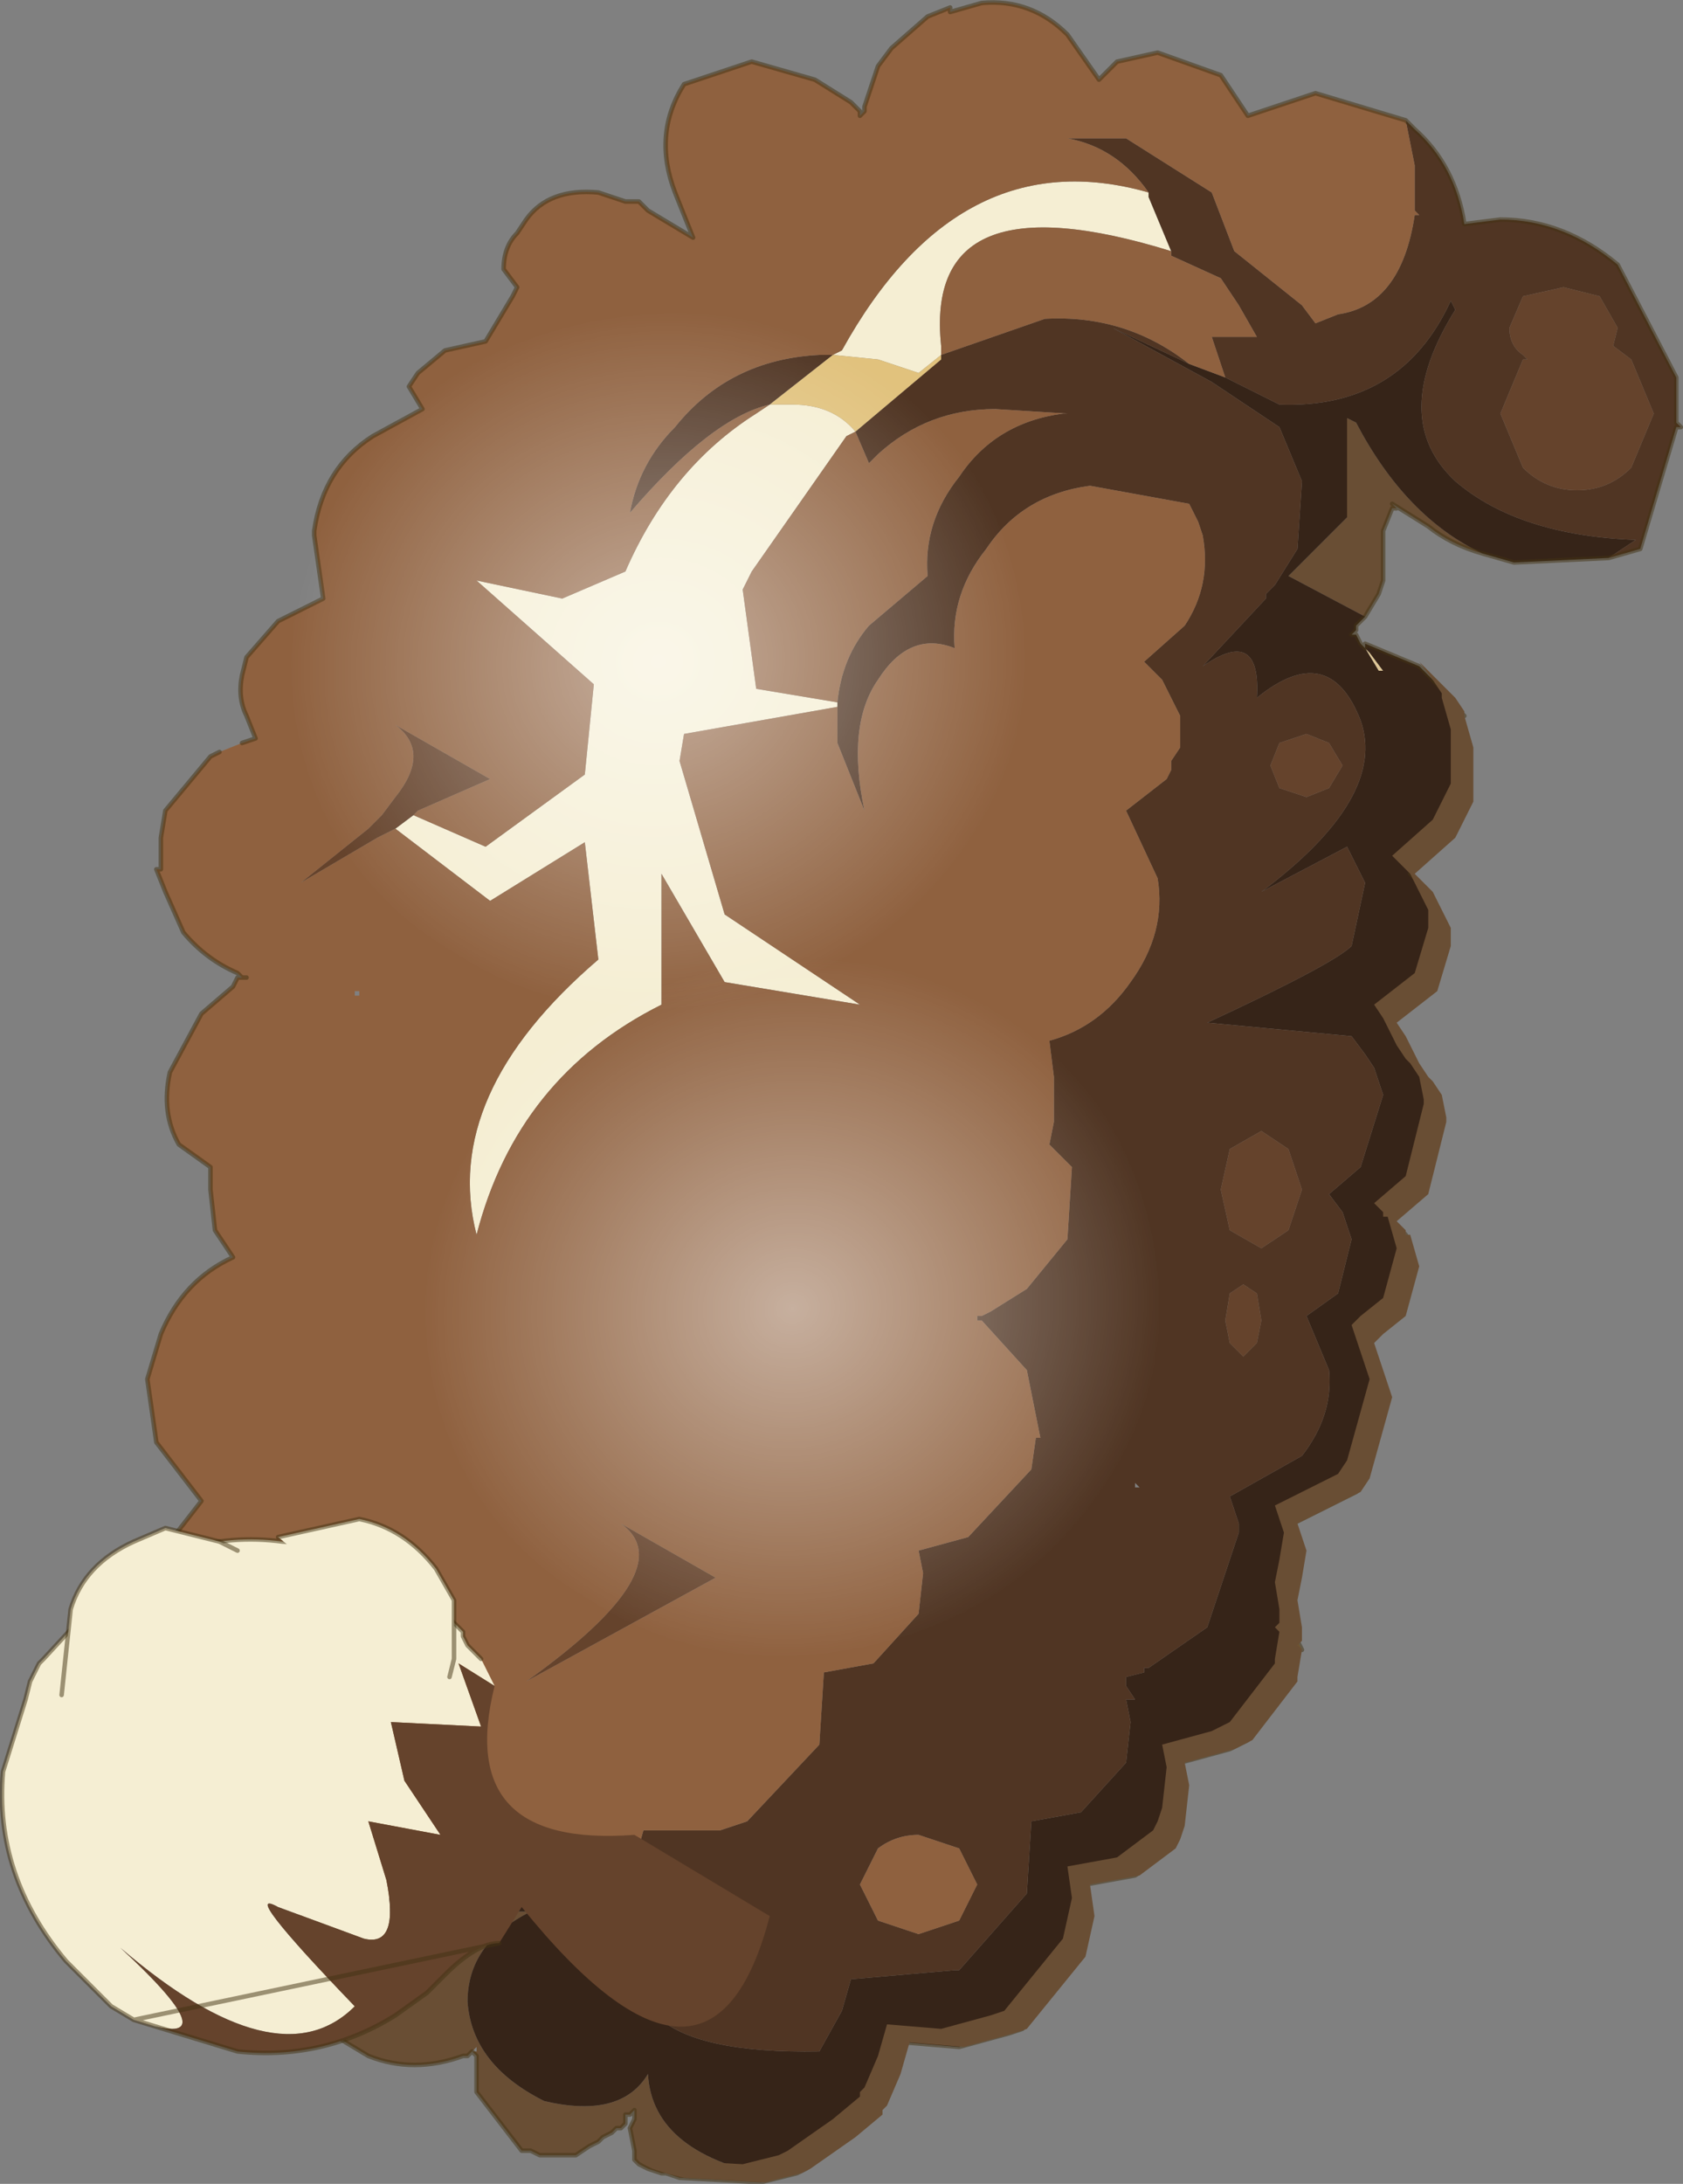 <?xml version="1.0" encoding="UTF-8"?>
<svg version="1.1" viewBox="0 0 16.922 21.95" xmlns="http://www.w3.org/2000/svg" xmlns:cc="http://creativecommons.org/ns#" xmlns:dc="http://purl.org/dc/elements/1.1/" xmlns:rdf="http://www.w3.org/1999/02/22-rdf-syntax-ns#" xmlns:xlink="http://www.w3.org/1999/xlink">
<rect x="0" y="0" width="16.922" height="21.95" fill="#808080" stroke="none"/>
<g transform="translate(-342.67 -262.95)">
<use transform="matrix(.907 0 0 .907 342.7 262.98)" width="18.6" height="24.2" xlink:href="#b"/>
<use transform="matrix(-.892 .186 .175 .841 352.19 265.44)" width="8.1" height="8.1" xlink:href="#a"/>
<use transform="matrix(-.892 .186 .175 .841 353.54 271.94)" width="8.1" height="8.1" xlink:href="#a"/>
</g>
<defs>
<g id="b" transform="translate(1.6,12.1)">
<path d="m2.95-3.1 0.8 0.35 1.1-0.8 0.1-1-1.3-1.15 0.95 0.2 0.7-0.3q0.5-1.15 1.45-1.75l0.15-0.1h0.25q0.45 0 0.7 0.3l-0.1 0.05-1.05 1.5-0.1 0.2 0.15 1.1 0.9 0.15v0.05l-1.7 0.3-0.05 0.3 0.5 1.7 1.5 1-1.5-0.25-0.7-1.2v1.45q-1.6 0.8-2.05 2.55-0.4-1.55 1.35-3.05l-0.15-1.3-1.05 0.65-1.05-0.8 0.2-0.15m8.4-6.25q-2.75-0.85-2.55 1.05v0.1l-0.25 0.2-0.45-0.15-0.5-0.05 0.1-0.05q1.3-2.35 3.4-1.75v0.05l0.25 0.6" fill="#f5eed3" fill-rule="evenodd"/>
<path d="m13.5-4.95 0.05 0.05 0.15 0.2h-0.05l-0.15-0.25" fill="#dec696" fill-rule="evenodd"/>
<path d="m14.55-4.25 0.05 0.05h-0.05v-0.05m-0.65 5.75 0.05 0.05h-0.05v-0.05m-1.15 4.55 0.05 0.1h-0.05l-0.05-0.05 0.05-0.05" fill="#9d764f" fill-rule="evenodd"/>
<path d="m14.8-6q-0.35-0.1-0.6-0.3l-0.4-0.25 0.05 0.05h-0.05l-0.1 0.25v0.55l-0.05 0.15-0.15 0.25-0.85-0.45 0.65-0.65v-1.1l0.1 0.05q0.55 1.05 1.4 1.45m-7.8 18-0.2 0.05-0.9-0.05-0.15-0.05h-0.05l-0.15-0.05-0.1-0.05-0.05-0.05v-0.1l-0.05-0.25 0.05-0.1v-0.1l-0.05 0.05h-0.05v0.1l-0.05 0.05h-0.05l-0.05 0.05-0.1 0.05-0.05 0.05-0.1 0.05-0.15 0.1h-0.4l-0.1-0.05h-0.1l-0.5-0.65v-0.4l-0.05-0.05-0.05 0.05h-0.05q-0.55 0.2-1.05 0l-0.25-0.15q-0.3-0.2-0.45-0.6v-0.05l-0.05-0.2v-0.6h2.55q-0.7 0.35-0.7 1 0.05 0.7 0.85 1.1 0.85 0.2 1.15-0.3 0.05 0.9 1.45 1.15m-3.4-1.4h0.05v-0.05l-0.05 0.05" fill="#694e34" fill-rule="evenodd"/>
<path d="m16.2-5.95-1.05 0.05-0.35-0.1q-0.85-0.4-1.4-1.45l-0.1-0.05v1.1l-0.65 0.65 0.85 0.45-0.1 0.1v0.05l-0.05 0.05h0.05l0.05 0.1 0.05 0.05v-0.05l0.6 0.25 0.35 0.35 0.1 0.15v0.05l0.1 0.35v0.6l-0.2 0.4-0.45 0.4 0.2 0.2 0.2 0.4v0.2l-0.15 0.5-0.45 0.35 0.1 0.15 0.15 0.3 0.1 0.15 0.05 0.05 0.1 0.15 0.05 0.25v0.05l-0.2 0.8-0.35 0.3 0.1 0.1v0.05h0.05l0.1 0.35-0.15 0.55-0.25 0.2-0.1 0.1 0.2 0.6-0.25 0.9-0.1 0.15-0.7 0.35 0.1 0.3-0.05 0.3-0.05 0.25 0.05 0.3v0.15l-0.05 0.05 0.05 0.05-0.05 0.3v0.05l-0.5 0.65-0.2 0.1-0.55 0.15 0.05 0.25-0.05 0.45-0.05 0.15-0.05 0.1-0.4 0.3-0.55 0.1 0.05 0.35-0.1 0.45-0.65 0.8-0.15 0.05-0.55 0.15-0.6-0.05-0.1 0.35-0.15 0.35-0.05 0.05v0.05l-0.3 0.25-0.5 0.35-0.1 0.05-0.2 0.05q-1.4-0.25-1.45-1.15-0.3 0.5-1.15 0.3-0.8-0.4-0.85-1.1 0-0.65 0.7-1h-2.55l0.05-0.15h3.95q-1 1.75 1.75 1.7l0.25-0.45 0.1-0.35 1.15-0.1h0.05l0.75-0.85 0.05-0.8 0.55-0.1 0.5-0.55 0.05-0.45-0.05-0.25h0.1l-0.1-0.15v-0.1l0.2-0.05v-0.05h0.05l0.65-0.45 0.35-1.05v-0.1l-0.1-0.3 0.8-0.45q0.35-0.45 0.3-0.95l-0.25-0.6 0.35-0.25 0.15-0.6-0.1-0.3-0.15-0.2 0.35-0.3 0.25-0.8-0.1-0.3-0.1-0.15-0.15-0.2-1.6-0.15q1.4-0.65 1.6-0.85l0.15-0.7-0.2-0.4-0.95 0.5q1.4-1.05 1.1-1.9-0.35-0.9-1.15-0.25 0.05-0.8-0.6-0.35l0.7-0.75v-0.05l0.1-0.1 0.25-0.4 0.05-0.75-0.25-0.6-0.75-0.5-1.1-0.6 0.85 0.4 0.4 0.15 0.6 0.3q1.35 0.05 1.9-1.15l0.05 0.1q-0.75 1.2 0 1.9 0.7 0.6 2 0.65l-0.3 0.2m-2.7 1 0.15 0.25h0.05l-0.15-0.2-0.05-0.05" fill="#362418" fill-rule="evenodd"/>
<path d="m13.95-10.8 0.1 0.1q0.45 0.4 0.55 1.05l0.4-0.05q0.7 0 1.3 0.5l0.65 1.25v0.5l0.05 0.05h-0.05l-0.4 1.35-0.35 0.1 0.3-0.2q-1.3-0.05-2-0.65-0.75-0.7 0-1.9l-0.05-0.1q-0.55 1.2-1.9 1.15l-0.6-0.3-0.15-0.45h0.5l-0.2-0.35-0.2-0.3-0.55-0.25v-0.05l-0.25-0.6v-0.05q-0.35-0.5-0.9-0.6h0.65l0.95 0.6 0.25 0.65 0.75 0.6 0.15 0.2 0.25-0.1q0.7-0.1 0.85-1.1h0.05l-0.05-0.05v-0.5l-0.1-0.5m-6.3 6.5v-0.05q0.05-0.5 0.35-0.85l0.65-0.55q-0.05-0.6 0.35-1.1 0.4-0.6 1.15-0.7h0.05l-0.8-0.05q-0.75 0-1.3 0.5l-0.1 0.1-0.15-0.35 0.95-0.8v-0.05l1.15-0.4q0.9-0.05 1.6 0.5l-0.85-0.4 1.1 0.6 0.75 0.5 0.25 0.6-0.05 0.75-0.25 0.4-0.1 0.1v0.05l-0.7 0.75q0.65-0.45 0.6 0.35 0.8-0.65 1.15 0.25 0.3 0.85-1.1 1.9l0.95-0.5 0.2 0.4-0.15 0.7q-0.2 0.2-1.6 0.85l1.6 0.15 0.15 0.2 0.1 0.15 0.1 0.3-0.25 0.8-0.35 0.3 0.15 0.2 0.1 0.3-0.15 0.6-0.35 0.25 0.25 0.6q0.05 0.5-0.3 0.95l-0.8 0.45 0.1 0.3v0.1l-0.35 1.05-0.65 0.45h-0.05v0.05l-0.2 0.05v0.1l0.1 0.15h-0.1l0.05 0.25-0.05 0.45-0.5 0.55-0.55 0.1-0.05 0.8-0.75 0.85h-0.05l-1.15 0.1-0.1 0.35-0.25 0.45q-2.75 0.05-1.75-1.7h-0.5l0.2-0.4 0.1-0.35h0.85l0.3-0.1 0.8-0.85 0.05-0.8 0.55-0.1 0.5-0.55 0.05-0.45-0.05-0.25 0.55-0.15 0.7-0.75 0.05-0.35h0.05l-0.15-0.75-0.5-0.55h-0.05v-0.05h0.05l0.1-0.05 0.4-0.25 0.45-0.55 0.05-0.8-0.25-0.25 0.05-0.25v-0.5l-0.05-0.4q0.55-0.15 0.9-0.65 0.4-0.55 0.3-1.15l-0.35-0.75 0.45-0.35 0.05-0.1v-0.1l0.1-0.15v-0.35l-0.2-0.4-0.2-0.2 0.45-0.4q0.3-0.45 0.2-1l-0.05-0.15-0.1-0.2-1.1-0.2q-0.75 0.1-1.15 0.7-0.4 0.5-0.35 1.1-0.5-0.2-0.85 0.35-0.35 0.5-0.15 1.45l-0.3-0.75v-0.4m-0.05-3.9-0.7 0.55q-0.65 0.15-1.55 1.2 0.1-0.55 0.5-0.95 0.6-0.75 1.6-0.8h0.15m8.1-0.75-0.45 0.1-0.15 0.35q0 0.2 0.15 0.3l0.05 0.05h-0.05l-0.25 0.6 0.25 0.6q0.25 0.25 0.6 0.25t0.6-0.25l0.25-0.6-0.25-0.6-0.2-0.15 0.05-0.2-0.2-0.35-0.4-0.1m-2.45 5.3-0.15-0.25-0.25-0.1-0.3 0.1-0.1 0.25 0.1 0.25 0.3 0.1 0.25-0.1 0.15-0.25m-0.95 5.85-0.15-0.1-0.15 0.1-0.05 0.3 0.05 0.25 0.15 0.15 0.15-0.15 0.05-0.25-0.05-0.3m0.35-1.6-0.3-0.2-0.35 0.2-0.1 0.45 0.1 0.45 0.35 0.2 0.3-0.2 0.15-0.45-0.15-0.45m-1.65 3.75-0.05-0.05v0.05h0.05m-2.9 4-0.2 0.4 0.2 0.4 0.45 0.15 0.45-0.15 0.2-0.4-0.2-0.4-0.45-0.15q-0.25 0-0.45 0.15" fill="#503523" fill-rule="evenodd"/>
<path d="m2.95-3.1-0.2 0.15-0.2 0.1-0.85 0.5 0.75-0.6 0.15-0.15 0.15-0.2q0.4-0.5 0-0.8l1.05 0.6-0.8 0.35-0.05 0.05m12.75-5.85 0.4 0.1 0.2 0.35-0.05 0.2 0.2 0.15 0.25 0.6-0.25 0.6q-0.25 0.25-0.6 0.25t-0.6-0.25l-0.25-0.6 0.25-0.6h0.05l-0.05-0.05q-0.15-0.1-0.15-0.3l0.15-0.35 0.45-0.1m-2.45 5.3-0.15 0.25-0.25 0.1-0.3-0.1-0.1-0.25 0.1-0.25 0.3-0.1 0.25 0.1 0.15 0.25m-0.6 4.25 0.15 0.45-0.15 0.45-0.3 0.2-0.35-0.2-0.1-0.45 0.1-0.45 0.35-0.2 0.3 0.2m-0.35 1.6 0.05 0.3-0.05 0.25-0.15 0.15-0.15-0.15-0.05-0.25 0.05-0.3 0.15-0.1 0.15 0.1m-7.05 2.55 1.05 0.6-2.1 1.15q1.75-1.25 1.05-1.75" fill="#65432c" fill-rule="evenodd"/>
<path d="m1.05-3.9 0.15-0.05-0.1-0.25q-0.1-0.2-0.05-0.45l0.05-0.2 0.35-0.4 0.5-0.25-0.1-0.7v-0.05q0.1-0.7 0.65-1.05l0.55-0.3-0.15-0.25 0.1-0.15 0.3-0.25 0.45-0.1 0.3-0.5 0.05-0.1-0.15-0.2q0-0.25 0.15-0.4l0.1-0.15q0.25-0.35 0.8-0.3l0.3 0.1h0.15l0.1 0.1 0.5 0.3-0.2-0.5q-0.25-0.65 0.1-1.2l0.75-0.25 0.7 0.2 0.4 0.25 0.1 0.1v0.05l0.05-0.05v-0.05l0.15-0.45 0.15-0.2 0.4-0.35 0.25-0.1v0.05l0.35-0.1q0.55-0.05 0.95 0.35l0.35 0.5 0.2-0.2 0.45-0.1 0.7 0.25 0.3 0.45 0.75-0.25 1 0.3 0.1 0.5v0.5l0.05 0.05h-0.05q-0.15 1-0.85 1.1l-0.25 0.1-0.15-0.2-0.75-0.6-0.25-0.65-0.95-0.6h-0.65q0.55 0.1 0.9 0.6-2.1-0.6-3.4 1.75l-0.1 0.05h-0.15q-1 0.05-1.6 0.8-0.4 0.4-0.5 0.95 0.9-1.05 1.55-1.2l-0.15 0.1q-0.95 0.6-1.45 1.75l-0.7 0.3-0.95-0.2 1.3 1.15-0.1 1-1.1 0.8-0.8-0.35 0.05-0.05 0.8-0.35-1.05-0.6q0.4 0.3 0 0.8l-0.15 0.2-0.15 0.15-0.75 0.6 0.85-0.5 0.2-0.1 1.05 0.8 1.05-0.65 0.15 1.3q-1.75 1.5-1.35 3.05 0.45-1.75 2.05-2.55v-1.45l0.7 1.2 1.5 0.25-1.5-1-0.5-1.7 0.05-0.3 1.7-0.3v0.4l0.3 0.75q-0.2-0.95 0.15-1.45 0.35-0.55 0.85-0.35-0.05-0.6 0.35-1.1 0.4-0.6 1.15-0.7l1.1 0.2 0.1 0.2 0.05 0.15q0.1 0.55-0.2 1l-0.45 0.4 0.2 0.2 0.2 0.4v0.35l-0.1 0.15v0.1l-0.05 0.1-0.45 0.35 0.35 0.75q0.1 0.6-0.3 1.15-0.35 0.5-0.9 0.65l0.05 0.4v0.5l-0.05 0.25 0.25 0.25-0.05 0.8-0.45 0.55-0.4 0.25-0.1 0.05h-0.05v0.05h0.05l0.5 0.55 0.15 0.75h-0.05l-0.05 0.35-0.7 0.75-0.55 0.15 0.05 0.25-0.05 0.45-0.5 0.55-0.55 0.1-0.05 0.8-0.8 0.85-0.3 0.1h-0.85l-0.1 0.35-0.2 0.4h-3.45l0.05-0.2 0.05-0.1 0.05-0.05h-0.05l-0.75-0.1-0.45-0.25v-0.05l-0.15-0.15-0.15-0.35q-0.2-0.5 0-1 0.1-0.3 0.35-0.45l-0.2-0.15-0.3-0.4q-0.15-0.35 0.05-0.7l0.35-0.45-0.5-0.65-0.1-0.7 0.15-0.5q0.25-0.6 0.8-0.85l-0.2-0.3-0.05-0.45v-0.25l-0.35-0.25q-0.2-0.35-0.1-0.8l0.35-0.65 0.35-0.3 0.05-0.1h0.1-0.05l-0.05-0.05q-0.35-0.15-0.6-0.45l-0.2-0.45-0.1-0.25h0.05v-0.35l0.05-0.3 0.5-0.6 0.1-0.05 0.25-0.1m6.6-0.45-0.9-0.15-0.15-1.1 0.1-0.2 1.05-1.5 0.1-0.05 0.15 0.35 0.1-0.1q0.55-0.5 1.3-0.5l0.8 0.05h-0.05q-0.75 0.1-1.15 0.7-0.4 0.5-0.35 1.1l-0.65 0.55q-0.3 0.35-0.35 0.85m1.15-3.85v-0.1q-0.2-1.9 2.55-1.05v0.05l0.55 0.25 0.2 0.3 0.2 0.35h-0.5l0.15 0.45-0.4-0.15q-0.7-0.55-1.6-0.5l-1.15 0.4m-6.5 7.1h0.05v-0.05h-0.05v0.05m2.95 5.85q0.7 0.5-1.05 1.75l2.1-1.15-1.05-0.6m2.85 3.6q0.2-0.15 0.45-0.15l0.45 0.15 0.2 0.4-0.2 0.4-0.45 0.15-0.45-0.15-0.2-0.4 0.2-0.4" fill="#8f613f" fill-rule="evenodd"/>
<path d="m7.85-7.35q-0.25-0.3-0.7-0.3h-0.25l0.7-0.55 0.5 0.05 0.45 0.15 0.25-0.2v0.05l-0.95 0.8" fill="#e1c27d" fill-rule="evenodd"/>
<path d="m1.05-3.9 0.15-0.05-0.1-0.25q-0.1-0.2-0.05-0.45l0.05-0.2 0.35-0.4 0.5-0.25-0.1-0.7v-0.05q0.1-0.7 0.65-1.05l0.55-0.3-0.15-0.25 0.1-0.15 0.3-0.25 0.45-0.1 0.3-0.5 0.05-0.1-0.15-0.2q0-0.25 0.15-0.4l0.1-0.15q0.25-0.35 0.8-0.3l0.3 0.1h0.15l0.1 0.1 0.5 0.3-0.2-0.5q-0.25-0.65 0.1-1.2l0.75-0.25 0.7 0.2 0.4 0.25 0.1 0.1v0.05l0.05-0.05v-0.05l0.15-0.45 0.15-0.2 0.4-0.35 0.25-0.1v0.05l0.35-0.1q0.55-0.05 0.95 0.35l0.35 0.5 0.2-0.2 0.45-0.1 0.7 0.25 0.3 0.45 0.75-0.25 1 0.3 0.1 0.1q0.45 0.4 0.55 1.05l0.4-0.05q0.7 0 1.3 0.5l0.65 1.25v0.5l0.05 0.05h-0.05l-0.4 1.35-0.35 0.1-1.05 0.05-0.35-0.1q-0.35-0.1-0.6-0.3l-0.4-0.25 0.05 0.05h-0.05l-0.1 0.25v0.55l-0.05 0.15-0.15 0.25-0.1 0.1v0.05l-0.05 0.05h0.05l0.05 0.1 0.05 0.05v-0.05l0.6 0.25 0.35 0.35 0.1 0.15 0.05 0.05h-0.05l0.1 0.35v0.6l-0.2 0.4-0.45 0.4 0.2 0.2 0.2 0.4v0.2l-0.15 0.5-0.45 0.35 0.1 0.15 0.15 0.3 0.1 0.15 0.05 0.05 0.1 0.15 0.05 0.25v0.05l-0.2 0.8-0.35 0.3 0.15 0.15 0.1 0.35-0.15 0.55-0.25 0.2-0.1 0.1 0.2 0.6-0.25 0.9-0.1 0.15-0.7 0.35 0.1 0.3-0.05 0.3-0.05 0.25 0.05 0.3v0.15l0.05 0.1h-0.05l-0.05 0.3v0.05l-0.5 0.65-0.2 0.1-0.55 0.15 0.05 0.25-0.05 0.45-0.05 0.15-0.05 0.1-0.4 0.3-0.55 0.1 0.05 0.35-0.1 0.45-0.65 0.8-0.15 0.05-0.55 0.15-0.6-0.05-0.1 0.35-0.15 0.35-0.05 0.05v0.05l-0.3 0.25-0.5 0.35-0.1 0.05-0.4 0.1-0.9-0.05-0.15-0.05h-0.05l-0.15-0.05-0.1-0.05-0.05-0.05v-0.1l-0.05-0.25 0.05-0.1v-0.1l-0.05 0.05h-0.05v0.1l-0.05 0.05h-0.05l-0.05 0.05-0.1 0.05-0.05 0.05-0.1 0.05-0.15 0.1h-0.4l-0.1-0.05h-0.1l-0.5-0.65v-0.4l-0.05-0.05-0.05 0.05h-0.05q-0.55 0.2-1.05 0l-0.25-0.15q-0.3-0.2-0.45-0.6v-0.05l-0.05-0.2v-0.6l0.05-0.15 0.05-0.2 0.05-0.1 0.05-0.05h-0.05l-0.75-0.1-0.45-0.25v-0.05l-0.15-0.15-0.15-0.35q-0.2-0.5 0-1 0.1-0.3 0.35-0.45l-0.2-0.15-0.3-0.4q-0.15-0.35 0.05-0.7l0.35-0.45-0.5-0.65-0.1-0.7 0.15-0.5q0.25-0.6 0.8-0.85l-0.2-0.3-0.05-0.45v-0.25l-0.35-0.25q-0.2-0.35-0.1-0.8l0.35-0.65 0.35-0.3 0.05-0.1h0.1-0.05l-0.05-0.05q-0.35-0.15-0.6-0.45l-0.2-0.45-0.1-0.25h0.05v-0.35l0.05-0.3 0.5-0.6 0.1-0.05" fill="none" stroke="#423213" stroke-linecap="round" stroke-linejoin="round" stroke-opacity=".502" stroke-width=".05"/>
<path d="m14.15-4.75 0.35 0.35 0.1 0.15v0.05l0.1 0.35v0.6l-0.2 0.4-0.45 0.4 0.2 0.2 0.2 0.4v0.2l-0.15 0.5-0.45 0.35 0.1 0.15 0.15 0.3 0.1 0.15 0.05 0.05 0.1 0.15 0.05 0.25v0.05l-0.2 0.8-0.35 0.3 0.1 0.1v0.05h0.05l0.1 0.35-0.15 0.55-0.25 0.2-0.1 0.1 0.2 0.6-0.25 0.9-0.1 0.15-0.7 0.35 0.1 0.3-0.05 0.3-0.05 0.25 0.05 0.3v0.15l-0.05 0.05 0.05 0.05-0.05 0.3v0.05l-0.5 0.65-0.2 0.1-0.55 0.15 0.05 0.25-0.05 0.45-0.05 0.15-0.05 0.1-0.4 0.3-0.55 0.1 0.05 0.35-0.1 0.45-0.65 0.8-0.15 0.05-0.55 0.15-0.6-0.05-0.1 0.35-0.15 0.35-0.05 0.05v0.05l-0.3 0.25-0.5 0.35-0.1 0.05-0.4 0.1-0.9-0.05-0.2-0.05-0.15-0.05-0.1-0.05-0.05-0.05v-0.05h0.05l0.2 0.05 0.9 0.05 0.4-0.1 0.1-0.05 0.5-0.35 0.3-0.25v-0.05l0.05-0.05 0.15-0.35 0.1-0.35 0.6 0.05 0.55-0.15 0.15-0.05 0.65-0.8 0.1-0.45-0.05-0.35 0.55-0.1 0.4-0.3 0.05-0.1 0.05-0.15 0.05-0.45-0.05-0.25 0.55-0.15 0.2-0.1 0.5-0.65v-0.05l0.05-0.3-0.05-0.05 0.05-0.05v-0.15l-0.05-0.3 0.05-0.25 0.05-0.3-0.1-0.3 0.7-0.35 0.1-0.15 0.25-0.9-0.2-0.6 0.1-0.1 0.25-0.2 0.15-0.55-0.1-0.35h-0.05v-0.05l-0.1-0.1 0.35-0.3 0.2-0.8v-0.05l-0.05-0.25-0.1-0.15-0.05-0.05-0.1-0.15-0.15-0.3-0.1-0.15 0.45-0.35 0.15-0.5v-0.2l-0.2-0.4-0.2-0.2 0.45-0.4 0.2-0.4v-0.6l-0.1-0.35v-0.05l-0.1-0.15-0.15-0.2 0.05 0.05" fill="#694e34" fill-rule="evenodd"/>
<path d="m-0.15 10.25-0.25-0.15-0.5-0.5q-0.8-0.95-0.7-2.1l0.25-0.8 0.05-0.2 0.1-0.2 0.05-0.05 0.6-0.65q0.9-0.8 2.05-0.65 1 0.05 1.7 0.7l0.3 0.3v0.05l0.05 0.1 0.15 0.15 0.15 0.3-0.4-0.25 0.25 0.7-1-0.05 0.15 0.65 0.4 0.6-0.8-0.15 0.2 0.65q0.15 0.75-0.25 0.65l-0.95-0.35q-0.45-0.25 0.85 1.1-0.85 0.85-2.6-0.65 1.3 1.2 0.15 0.8" fill="#f5eed3" fill-rule="evenodd"/>
<path d="m3.85 6.55q-0.45 1.8 1.55 1.65l1.5 0.9q-0.65 2.5-2.75-0.1l-0.25 0.4q-0.25 0-0.6 0.35l-0.2 0.2-0.35 0.25q-0.8 0.5-1.75 0.4l-1.15-0.35q1.15 0.4-0.15-0.8 1.75 1.5 2.6 0.65-1.3-1.35-0.85-1.1l0.95 0.35q0.4 0.1 0.25-0.65l-0.2-0.65 0.8 0.15-0.4-0.6-0.15-0.65 1 0.05-0.25-0.7 0.4 0.25" fill="#65432c" fill-rule="evenodd"/>
<path d="m-0.15 10.25-0.25-0.15-0.5-0.5q-0.8-0.95-0.7-2.1l0.25-0.8 0.05-0.2 0.1-0.2 0.05-0.05 0.6-0.65q0.9-0.8 2.05-0.65 1 0.05 1.7 0.7l0.3 0.3v0.05l0.05 0.1 0.15 0.15m0.2 3.15q-0.25 0-0.6 0.35l-0.2 0.2-0.35 0.25q-0.8 0.5-1.75 0.4l-1.15-0.35z" fill="none" stroke="#423213" stroke-linecap="round" stroke-linejoin="round" stroke-opacity=".502" stroke-width=".05"/>
<path d="m-0.95 6.65 0.1-0.95q0.15-0.5 0.7-0.75l0.35-0.15 0.6 0.15 0.2 0.1-1.95 1.6" fill="#f5eed3" fill-rule="evenodd"/>
<path d="m-0.95 6.65 0.1-0.95q0.15-0.5 0.7-0.75l0.35-0.15 0.6 0.15 0.2 0.1" fill="none" stroke="#423213" stroke-linecap="round" stroke-linejoin="round" stroke-opacity=".502" stroke-width=".05"/>
<path d="m3.35 6.45-1.9-1.55 0.9-0.2q0.5 0.1 0.85 0.55l0.2 0.35v0.65l-0.05 0.2" fill="#f5eed3" fill-rule="evenodd"/>
<path d="m1.45 4.9 0.9-0.2q0.5 0.1 0.85 0.55l0.2 0.35v0.65l-0.05 0.2" fill="none" stroke="#423213" stroke-linecap="round" stroke-linejoin="round" stroke-opacity=".502" stroke-width=".05"/>
</g>
<g id="a" transform="translate(0,4.05)">
<path d="m4.05-4.05q1.7 0 2.85 1.15 1.2 1.2 1.2 2.9t-1.2 2.85q-1.15 1.2-2.85 1.2t-2.9-1.2q-1.15-1.15-1.15-2.85t1.15-2.9q1.2-1.15 2.9-1.15" fill="url(#c)" fill-rule="evenodd"/>
</g>
<radialGradient id="c" cx="0" cy="0" r="819.2" gradientTransform="matrix(.005 0 0 .005 4.05 0)" gradientUnits="userSpaceOnUse">
<stop stop-color="#fff" stop-opacity=".498" offset="0"/>
<stop stop-color="#fff" stop-opacity="0" offset="1"/>
</radialGradient>
</defs>
</svg>
